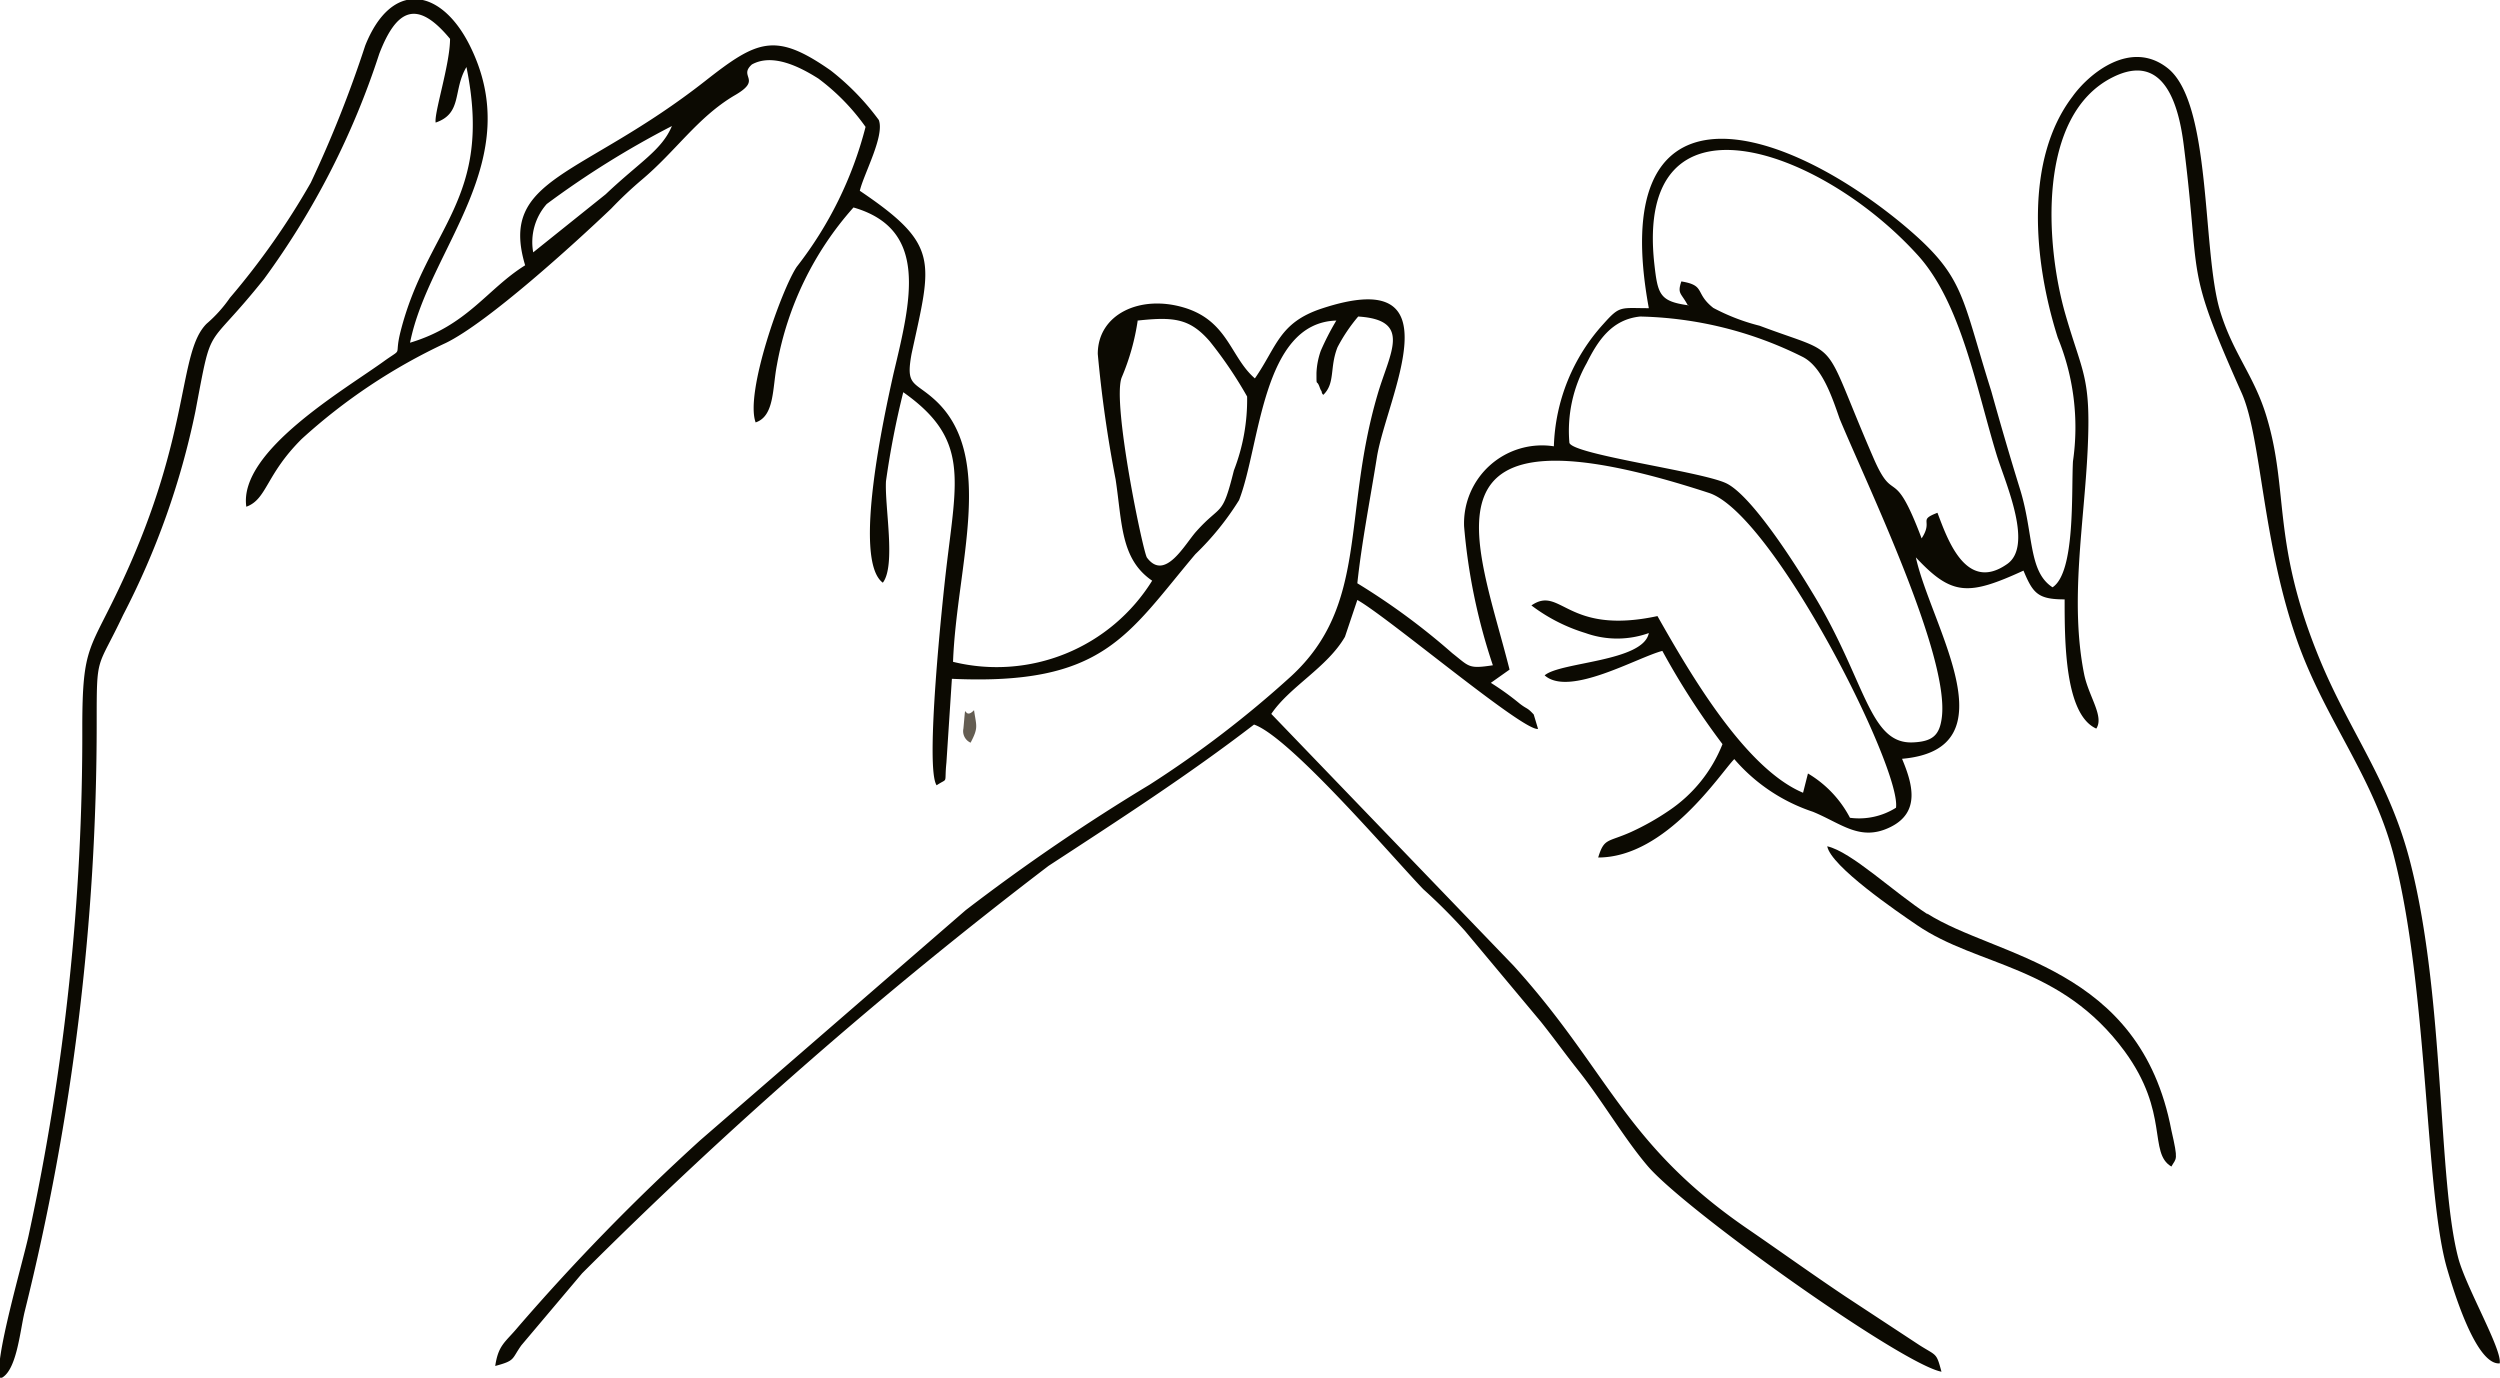 <svg xmlns="http://www.w3.org/2000/svg" viewBox="0 0 86.88 47.88"><defs><style>.cls-1{fill:#0c0a02;}.cls-1,.cls-2{fill-rule:evenodd;}.cls-2{fill:#645d52;}</style></defs><g id="Слой_2" data-name="Слой 2"><g id="Слой_1-2" data-name="Слой 1"><g id="_3015110880960" data-name=" 3015110880960"><path class="cls-1" d="M54.54,15.39a4.79,4.79,0,0,1,.6-2.77C55.52,11.86,56,11.1,57,11a13.22,13.22,0,0,1,5.66,1.41c.66.35,1,1.36,1.27,2.14.95,2.29,3.84,8.25,3.55,10.4-.08.6-.32.82-1,.85-1.54.07-1.64-2.18-3.5-5.21-.6-1-2.12-3.39-3-3.8S54.67,15.8,54.54,15.39Zm-15-4.25c1.28-.14,1.82-.06,2.5.72a14.36,14.36,0,0,1,1.3,1.92,6.8,6.8,0,0,1-.46,2.57c-.41,1.65-.43,1.14-1.3,2.11-.4.44-1.09,1.76-1.72.92-.13-.16-1.22-5.38-.88-6.26a8,8,0,0,0,.56-2Zm19.13-.53c-1-.14-1.06-.38-1.18-1.45-.68-6.27,5.72-4.07,9.14-.31,1.53,1.67,2.05,4.66,2.77,7,.32,1,1.27,3.14.34,3.76-1.44,1-2.08-.93-2.41-1.79-.7.27-.13.25-.55.89-1-2.65-.94-1.09-1.68-2.81-1.87-4.31-1-3.47-3.95-4.58a7.08,7.08,0,0,1-1.61-.62c-.66-.52-.25-.78-1.11-.92-.15.45,0,.39.24.86ZM18.53,8.77A2,2,0,0,1,19,7.09a31.45,31.45,0,0,1,4.35-2.71c-.35.84-1.12,1.25-2.3,2.37ZM3.36,25.15c0-2.47,0-1.83.92-3.78A27.29,27.29,0,0,0,6.79,14.3c.61-3.22.31-2,2.39-4.61a27.72,27.72,0,0,0,4-7.82c.6-1.56,1.31-1.91,2.46-.52,0,.88-.56,2.58-.5,2.91.94-.32.59-1.13,1.07-1.93.94,4.61-1.37,5.56-2.29,9.19-.23.91.11.55-.53,1-1.37,1-5.11,3.15-4.83,5.09.72-.26.67-1.11,1.93-2.36a19.94,19.94,0,0,1,5-3.33c1.46-.71,4.46-3.44,5.75-4.67a13.84,13.84,0,0,1,1.06-1c1.19-1,1.94-2.17,3.22-2.93,1-.57.12-.64.61-1.08.71-.39,1.63.06,2.31.49a7.48,7.48,0,0,1,1.64,1.68,13.24,13.24,0,0,1-2.39,4.86c-.52.77-1.81,4.38-1.43,5.41.66-.22.58-1.19.74-2a11.18,11.18,0,0,1,2.66-5.47c2.63.76,2,3.22,1.39,5.78-.3,1.35-1.44,6.47-.37,7.26.46-.6.06-2.64.11-3.53a30,30,0,0,1,.6-3.09c2.3,1.62,1.86,3,1.49,6.17-.13,1.11-.74,6.9-.33,7.49.42-.28.26,0,.34-.79l.19-2.91c5.28.24,6.09-1.52,8.46-4.33a9.71,9.71,0,0,0,1.52-1.88c.74-1.9.79-6.16,3.38-6.24a9.15,9.15,0,0,0-.54,1.05,2.63,2.63,0,0,0-.15.77c0,.51,0,.21.1.47,0,0,.06.17.07.15s0,.1.07.14c.42-.41.21-.94.49-1.65A5.78,5.78,0,0,1,47.2,11c1.9.12,1.09,1.27.67,2.72-1.23,4.2-.3,7.29-3,9.78a36.8,36.8,0,0,1-4.92,3.77,69.56,69.56,0,0,0-6.39,4.36l-9.23,8A75,75,0,0,0,18,46.12c-.44.53-.68.61-.79,1.35.71-.19.56-.23.91-.72l2.11-2.5A161.88,161.88,0,0,1,36.44,30.09c2.45-1.6,4.85-3.15,7.14-4.91,1.25.43,4.85,4.65,5.88,5.72a19.84,19.84,0,0,1,1.45,1.45l2.64,3.16c.47.59.81,1.07,1.26,1.64.85,1.06,1.6,2.37,2.44,3.36,1.28,1.52,8.84,6.9,10.22,7.16-.18-.67-.16-.54-.76-.92l-2.57-1.69c-1.21-.81-2.32-1.61-3.43-2.37-4.29-2.95-4.81-5.49-8.11-9.13l-8.42-8.75c.64-.95,1.94-1.61,2.56-2.68l.43-1.28c1.06.59,5.79,4.59,6.28,4.48l-.15-.5c-.24-.26-.22-.17-.49-.38a9.5,9.5,0,0,0-1-.72l.65-.46c-1.12-4.46-3.54-9.56,6.93-6.14,2.24.73,6.69,9.58,6.5,10.94a2.41,2.41,0,0,1-1.6.35,3.87,3.87,0,0,0-1.46-1.54l-.17.67c-2-.84-3.9-4.09-5.06-6.14-3.17.68-3.35-1.08-4.38-.37A6,6,0,0,0,55.1,22a3.26,3.26,0,0,0,2.2,0c-.19,1-3.08,1-3.62,1.47.85.76,3.21-.62,4.09-.85a26,26,0,0,0,2.09,3.24A5,5,0,0,1,58,28.17a8.84,8.84,0,0,1-1.31.74c-.82.37-.94.2-1.15.89,2.37,0,4.26-2.95,4.73-3.42A6.16,6.16,0,0,0,63,28.21c1,.41,1.65,1.05,2.7.53s.76-1.51.4-2.37c3.86-.34,1-4.62.48-7,1.25,1.34,1.82,1.34,3.74.46.33.79.5,1,1.43,1,0,1.44,0,4,1.1,4.49.28-.42-.26-1.11-.42-1.88-.51-2.54,0-5.25.12-7.81s-.18-2.64-.78-4.73c-.68-2.38-1-6.9,1.66-8.22,1.79-.89,2.29,1,2.46,2.37.61,4.82,0,4.09,2,8.58.71,1.55.72,5.29,2,8.8,1,2.72,2.64,4.64,3.33,7.43,1.17,4.66,1.06,11.68,1.83,14.26.22.75,1,3.33,1.82,3.26.09-.48-1.17-2.64-1.44-3.66-.72-2.74-.46-9-1.66-13.72-.72-2.85-2.11-4.55-3.16-7.1-1.67-4.06-1.06-5.82-1.84-8.41-.43-1.44-1.17-2.2-1.62-3.69-.63-2.09-.28-7.24-1.83-8.44-1.28-1-2.73.2-3.3,1-1.65,2.17-1.37,5.66-.51,8.37a8.22,8.22,0,0,1,.53,4.3c-.06,1.05.09,3.86-.71,4.38-.85-.55-.65-1.86-1.13-3.41-.36-1.16-.69-2.3-1-3.41-1.08-3.42-.9-4-3.18-5.88-4.47-3.64-10.19-5-8.72,3-1,0-1-.1-1.58.55A6.62,6.62,0,0,0,54,15.51a2.71,2.71,0,0,0-3.12,2.78,20.52,20.52,0,0,0,1,4.83c-.86.13-.81.05-1.41-.42a23.67,23.67,0,0,0-3.3-2.43c.15-1.41.45-2.94.68-4.38.33-2.07,2.86-6.74-1.91-5.17-1.49.49-1.56,1.32-2.33,2.43-.85-.73-.93-2-2.46-2.46s-3,.23-3,1.61a43.91,43.91,0,0,0,.62,4.36c.23,1.52.17,2.77,1.27,3.52A6.36,6.36,0,0,1,33.12,23c.12-3.33,1.52-7.17-.65-9.12-.71-.64-1-.45-.79-1.59.7-3.23,1-3.77-1.8-5.66.14-.59.87-1.91.66-2.46a8.71,8.71,0,0,0-1.67-1.72c-1.93-1.35-2.55-1.06-4.37.37-4.3,3.37-7.17,3.33-6.25,6.4-1.32.82-2,2.09-4,2.69.65-3.28,4.11-6.34,2.05-10.38-1-1.95-2.7-2.23-3.61.06A41.14,41.14,0,0,1,10.8,6.35a26.07,26.07,0,0,1-2.81,4,4.7,4.7,0,0,1-.81.9c-1,1-.53,3.77-2.9,8.89-1.16,2.52-1.42,2.21-1.42,5.16A82.22,82.22,0,0,1,1,42.91c-.19.9-1.24,4.46-1,5,.58-.21.69-1.65.86-2.34A84.59,84.59,0,0,0,3.36,25.15Z"/><path class="cls-1" d="M67,31.78c-1.2-.78-2.66-2.18-3.5-2.37.13.7,2.43,2.27,3.12,2.74,2.12,1.45,5,1.37,7.22,4.39,1.56,2.14.81,3.52,1.62,4,.17-.31.25-.17,0-1.26-1.09-5.73-6.1-6-8.5-7.54Z"/><path class="cls-2" d="M33.48,25.32a.44.44,0,0,0,.25.49c.28-.53.2-.57.12-1.13C33.45,25.1,33.59,24.17,33.48,25.32Z"/></g></g></g></svg>